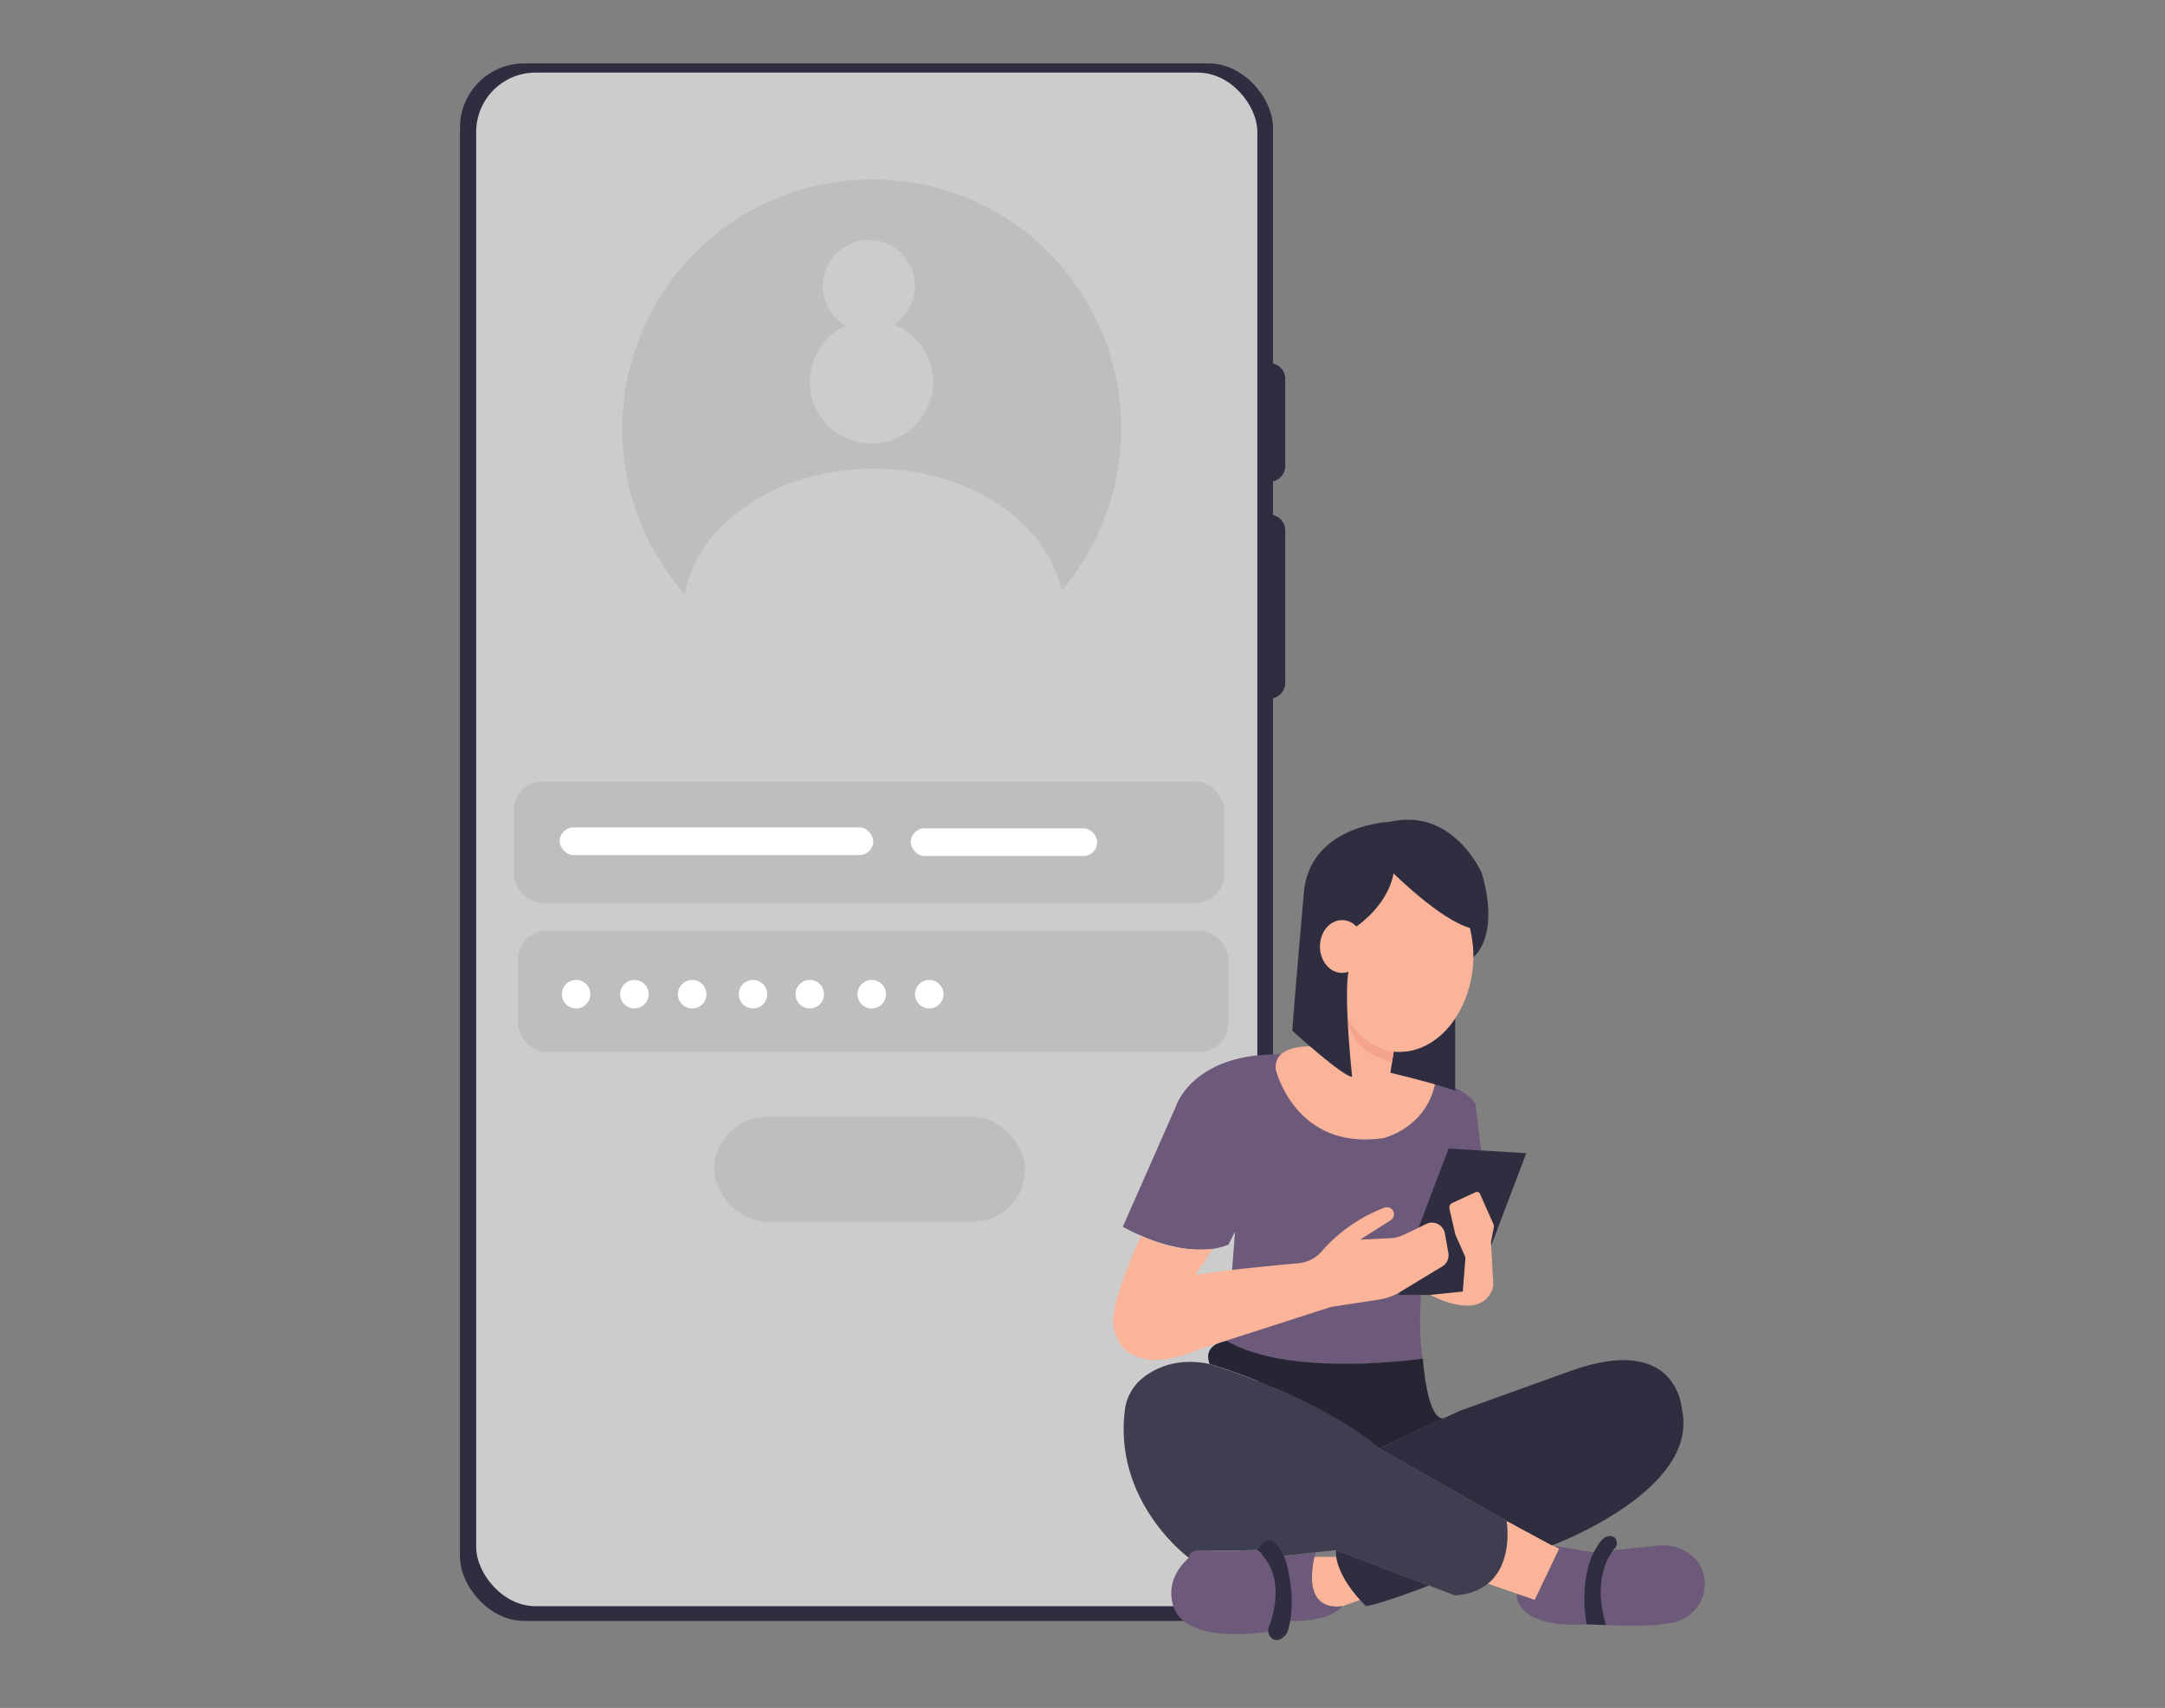 <svg id="bb6a8e0f-9216-4739-b80e-a5efc2c838ab" data-name="Layer 1" xmlns="http://www.w3.org/2000/svg" width="865.76" height="682.89" viewBox="0 0 865.76 682.89"><rect x="0" y="0" width="865.76" height="682.89" fill="#808080" stroke="none"/><path d="M534.23,622.47h-9s-5.52,21.82,11.69,19.74l7-2.52S536.11,630.77,534.23,622.47Z" fill="#f9b499"/><path d="M606.5,637.93s-.36,13.78,29.82,11.39c0,0,18.68,1.86,31.77-.36,7.47-1.26,13.36-7.41,13.64-15a15.46,15.46,0,0,0-2.35-8.81,17.65,17.65,0,0,0-16-7.22l-26.19,2.77-21.84-3.61Z" fill="#6d597a"/><path d="M621,642.21l-28.28-9.8,9.8-24.27,23.76,12.58S632.66,632.91,621,642.21Z" fill="#f9b499"/><rect x="183.93" y="25.35" width="325.13" height="622.75" rx="25.71" fill="#2f2e41"/><rect x="190.42" y="29.03" width="312.38" height="613.18" rx="23.73" fill="#ccc"/><path d="M490.49,536.11l3.4-43.74-2.63,5.28c-17.81,7.17-42.25-7.16-42.25-7.16l21.12-47.9s6.55-21.66,42.12-21c0,0,69.12,4.42,77.8,19.88l2.64,22.25L581,479.49a64,64,0,0,0-12.27,32.16c-.93,10.14-1.43,22.42.22,31.63C569,543.28,514.25,551.2,490.49,536.11Z" fill="#6d597a"/><path d="M573.83,433.54c-3.87,17.69-20.61,21.51-20.61,21.51-35.33,5.16-43.06-27.42-43.06-27.42-1.1-9.93,13.67-9.25,13.67-9.25l14.83-18.54,20.67,3.68Z" fill="#f9b499"/><path d="M506.6,145.15h1a6.36,6.36,0,0,1,6.36,6.36v34.76a6.36,6.36,0,0,1-6.36,6.36h-1a0,0,0,0,1,0,0V145.15A0,0,0,0,1,506.6,145.15Z" fill="#2f2e41"/><path d="M506.6,205.76h1a6.36,6.36,0,0,1,6.36,6.36V273a6.36,6.36,0,0,1-6.36,6.36h-1a0,0,0,0,1,0,0V205.76A0,0,0,0,1,506.6,205.76Z" fill="#2f2e41"/><path d="M448.33,171.47a99.75,99.75,0,1,1-99.75-99.74A99.34,99.34,0,0,1,448.33,171.47Z" fill="#bcbec0"/><path d="M424.51,236.15a99.73,99.73,0,0,1-150.64,1.38c5.11-28.31,36.95-50.11,75.45-50.11C387.2,187.42,418.62,208.52,424.51,236.15Z" fill="#ccc"/><path d="M373.13,152.69a24.66,24.66,0,1,1-35-22.4,18.42,18.42,0,1,1,19.43-.5A24.65,24.65,0,0,1,373.13,152.69Z" fill="#ccc"/><rect x="205.41" y="312.43" width="284.14" height="48.58" rx="11.57" fill="#bcbec0"/><rect x="207.12" y="372.06" width="284.14" height="48.58" rx="11.57" fill="#bcbec0"/><rect x="223.81" y="330.84" width="125.37" height="11.04" rx="5.52" fill="#fff"/><rect x="364.18" y="331.2" width="74.58" height="11.04" rx="5.52" fill="#fff"/><circle cx="230.38" cy="397.51" r="5.7" fill="#fff"/><circle cx="253.69" cy="397.51" r="5.7" fill="#fff"/><circle cx="276.81" cy="397.51" r="5.7" fill="#fff"/><circle cx="301.11" cy="397.51" r="5.7" fill="#fff"/><circle cx="323.81" cy="397.51" r="5.7" fill="#fff"/><circle cx="348.59" cy="397.51" r="5.7" fill="#fff"/><circle cx="371.6" cy="397.51" r="5.7" fill="#fff"/><rect x="285.64" y="446.53" width="124.29" height="41.96" rx="20.98" fill="#bcbec0"/><path d="M581.93,436.1v-29s-7.94,14.38-24.58,13.33L556,428.92S573.28,433,581.93,436.1Z" fill="#2f2e41"/><path d="M577.6,567s-6.36,3.39-8.64-23.76c0,0-53.36,7.87-78.47-7.17,0,0-9.8,1.14-6.79,9.25,0,0,40.73,11.87,67.88,33.74Z" fill="#2f2e41"/><path d="M577.6,567s-6.36,3.39-8.64-23.76c0,0-53.36,7.87-78.47-7.17,0,0-9.8,1.14-6.79,9.25,0,0,40.73,11.87,67.88,33.74Z" opacity="0.2"/><path d="M475.41,622.85s-30.11-22-25.6-58.93a19.47,19.47,0,0,1,7-12.84c5.2-4.18,14-8.37,26.86-5.72,0,0,45.26,13.76,67.88,33.74l50.91,29s4.89,27.91-20.56,29.79l-47.69-18.1-20.74,2.26s-4.43-12.06-10.7-2.26l-23.24.38A4,4,0,0,0,475.41,622.85Z" fill="#2f2e41"/><path d="M475.41,622.85s-30.11-22-25.6-58.93a19.47,19.47,0,0,1,7-12.84c5.2-4.18,14-8.37,26.86-5.72,0,0,45.26,13.76,67.88,33.74l50.91,29s4.89,27.91-20.56,29.79l-47.69-18.1-20.74,2.26s-4.43-12.06-10.7-2.26l-23.24.38A4,4,0,0,0,475.41,622.85Z" fill="#fff" opacity="0.08"/><path d="M583.52,564.19,551.58,579.1l50.91,29,18.1,9.81s59.21-21.88,52-54.31c0,0-1.51-30.92-44.5-15.46l-41.4,14.89C585.67,563.45,584.54,563.72,583.52,564.19Z" fill="#2f2e41"/><path d="M546.3,642.21s-12.44-11.44-12.06-22.38l37.18,14.11S553.85,640.83,546.3,642.21Z" fill="#2f2e41"/><path d="M470.13,644.34s-6.41-10.93,5.28-21.49c0,0-.4-4.27,7.72-2.7l19.67-.32s15,8.08,4.4,32.59C507.2,652.42,477.29,657.54,470.13,644.34Z" fill="#6d597a"/><path d="M526.11,620.72s-7.33,23.93,10.77,21.49c0,0-4.61,6.32-21,5.89,0,0,.63-8.41-2.42-26Z" fill="#6d597a"/><path d="M637.18,620.72s-5.65,14.61-2.7,25.28c0,0-13.59,2.65-20.78-6.31l9.77-20.44Z" fill="#6d597a"/><path d="M645.79,619c-2.6,3-8.94,12.63-3.58,30.76l-7.74-.31s-4.33-21.12,6-33.63a4.35,4.35,0,0,1,3.17-1.65,2.59,2.59,0,0,1,2.56,1.34A3.07,3.07,0,0,1,645.79,619Z" fill="#2f2e41"/><polygon points="567.29 490.84 579.27 459.22 610.35 461.06 588.82 517.74 559.33 517.74 567.29 490.84" fill="#2f2e41"/><path d="M456.36,494.08S442.9,522.52,445.48,531c0,0,2.21,21.71,34.23,8.46l52.63-16.93,19.21-2.93a22.75,22.75,0,0,0,8.27-3l16.93-10.24a5.24,5.24,0,0,0,2.44-5.4l-1.4-7.81a5.23,5.23,0,0,0-7.42-3.78l-8.86,4.27a14.5,14.5,0,0,1-5.63,1.43l-12,.59,12.34-7.83a2.82,2.82,0,0,0-2.47-5,62.49,62.49,0,0,0-25.26,17.55,13.85,13.85,0,0,1-9.27,4.69c-11.9,1.09-37.66,3.58-41.32,5l7-10.68a54.54,54.54,0,0,1-16.23-1A53.73,53.73,0,0,1,456.36,494.08Z" fill="#f9b499"/><path d="M597.33,490.92l-1.73,9-8.42,5.46-5-11.34a4.79,4.79,0,0,1-.31-.9l-2.25-9.83a2.11,2.11,0,0,1,.74-2.14l9.73-4.5a1.29,1.29,0,0,1,1.72.65l5.4,12.12A2.56,2.56,0,0,1,597.33,490.92Z" fill="#f9b499"/><path d="M586.26,499.88l-1.42,17.86h8.32a4,4,0,0,0,4-4.21l-.94-16.74Z" fill="#f9b499"/><path d="M571.91,517.74s20.17,11.2,25-2.59Z" fill="#f9b499"/><path d="M513.5,622.09s5.55,15.1,1.67,29.39a5.91,5.91,0,0,1-3,3.81,3.14,3.14,0,0,1-3.56-.21,4,4,0,0,1-1.17-4.61c1.85-4.86,5.95-18.57-2.35-28.32a3.74,3.74,0,0,1,1-5.7C508.23,615.2,510.83,616,513.5,622.09Z" fill="#2f2e41"/><path d="M556.65,424.73l.7-4.34s-11.57-.91-18.48-13.33C538.87,407.06,539.18,420.16,556.65,424.73Z" fill="#f4a48e"/><ellipse cx="561.56" cy="384.45" rx="36.19" ry="27.48" transform="translate(114.35 897.43) rotate(-83.31)" fill="#f9b499"/><path d="M557.29,349.22S576,367.82,587.82,371c0,0,1.67,6.78,1.35,11.7,0,0,10.8-7.77,3.43-33.52,0,0-11.41-26.48-36.8-20.59,0,0-30.55,1-34.23,26.62,0,0-4.05,45.15-4.78,56.93,0,0,20.24,18.4,23.92,18.4,0,0-3.37-30.71-1.5-42l.76-16.48S554.37,363.93,557.29,349.22Z" fill="#2f2e41"/><ellipse cx="536.66" cy="378.44" rx="8.83" ry="10.55" fill="#f9b499"/></svg>